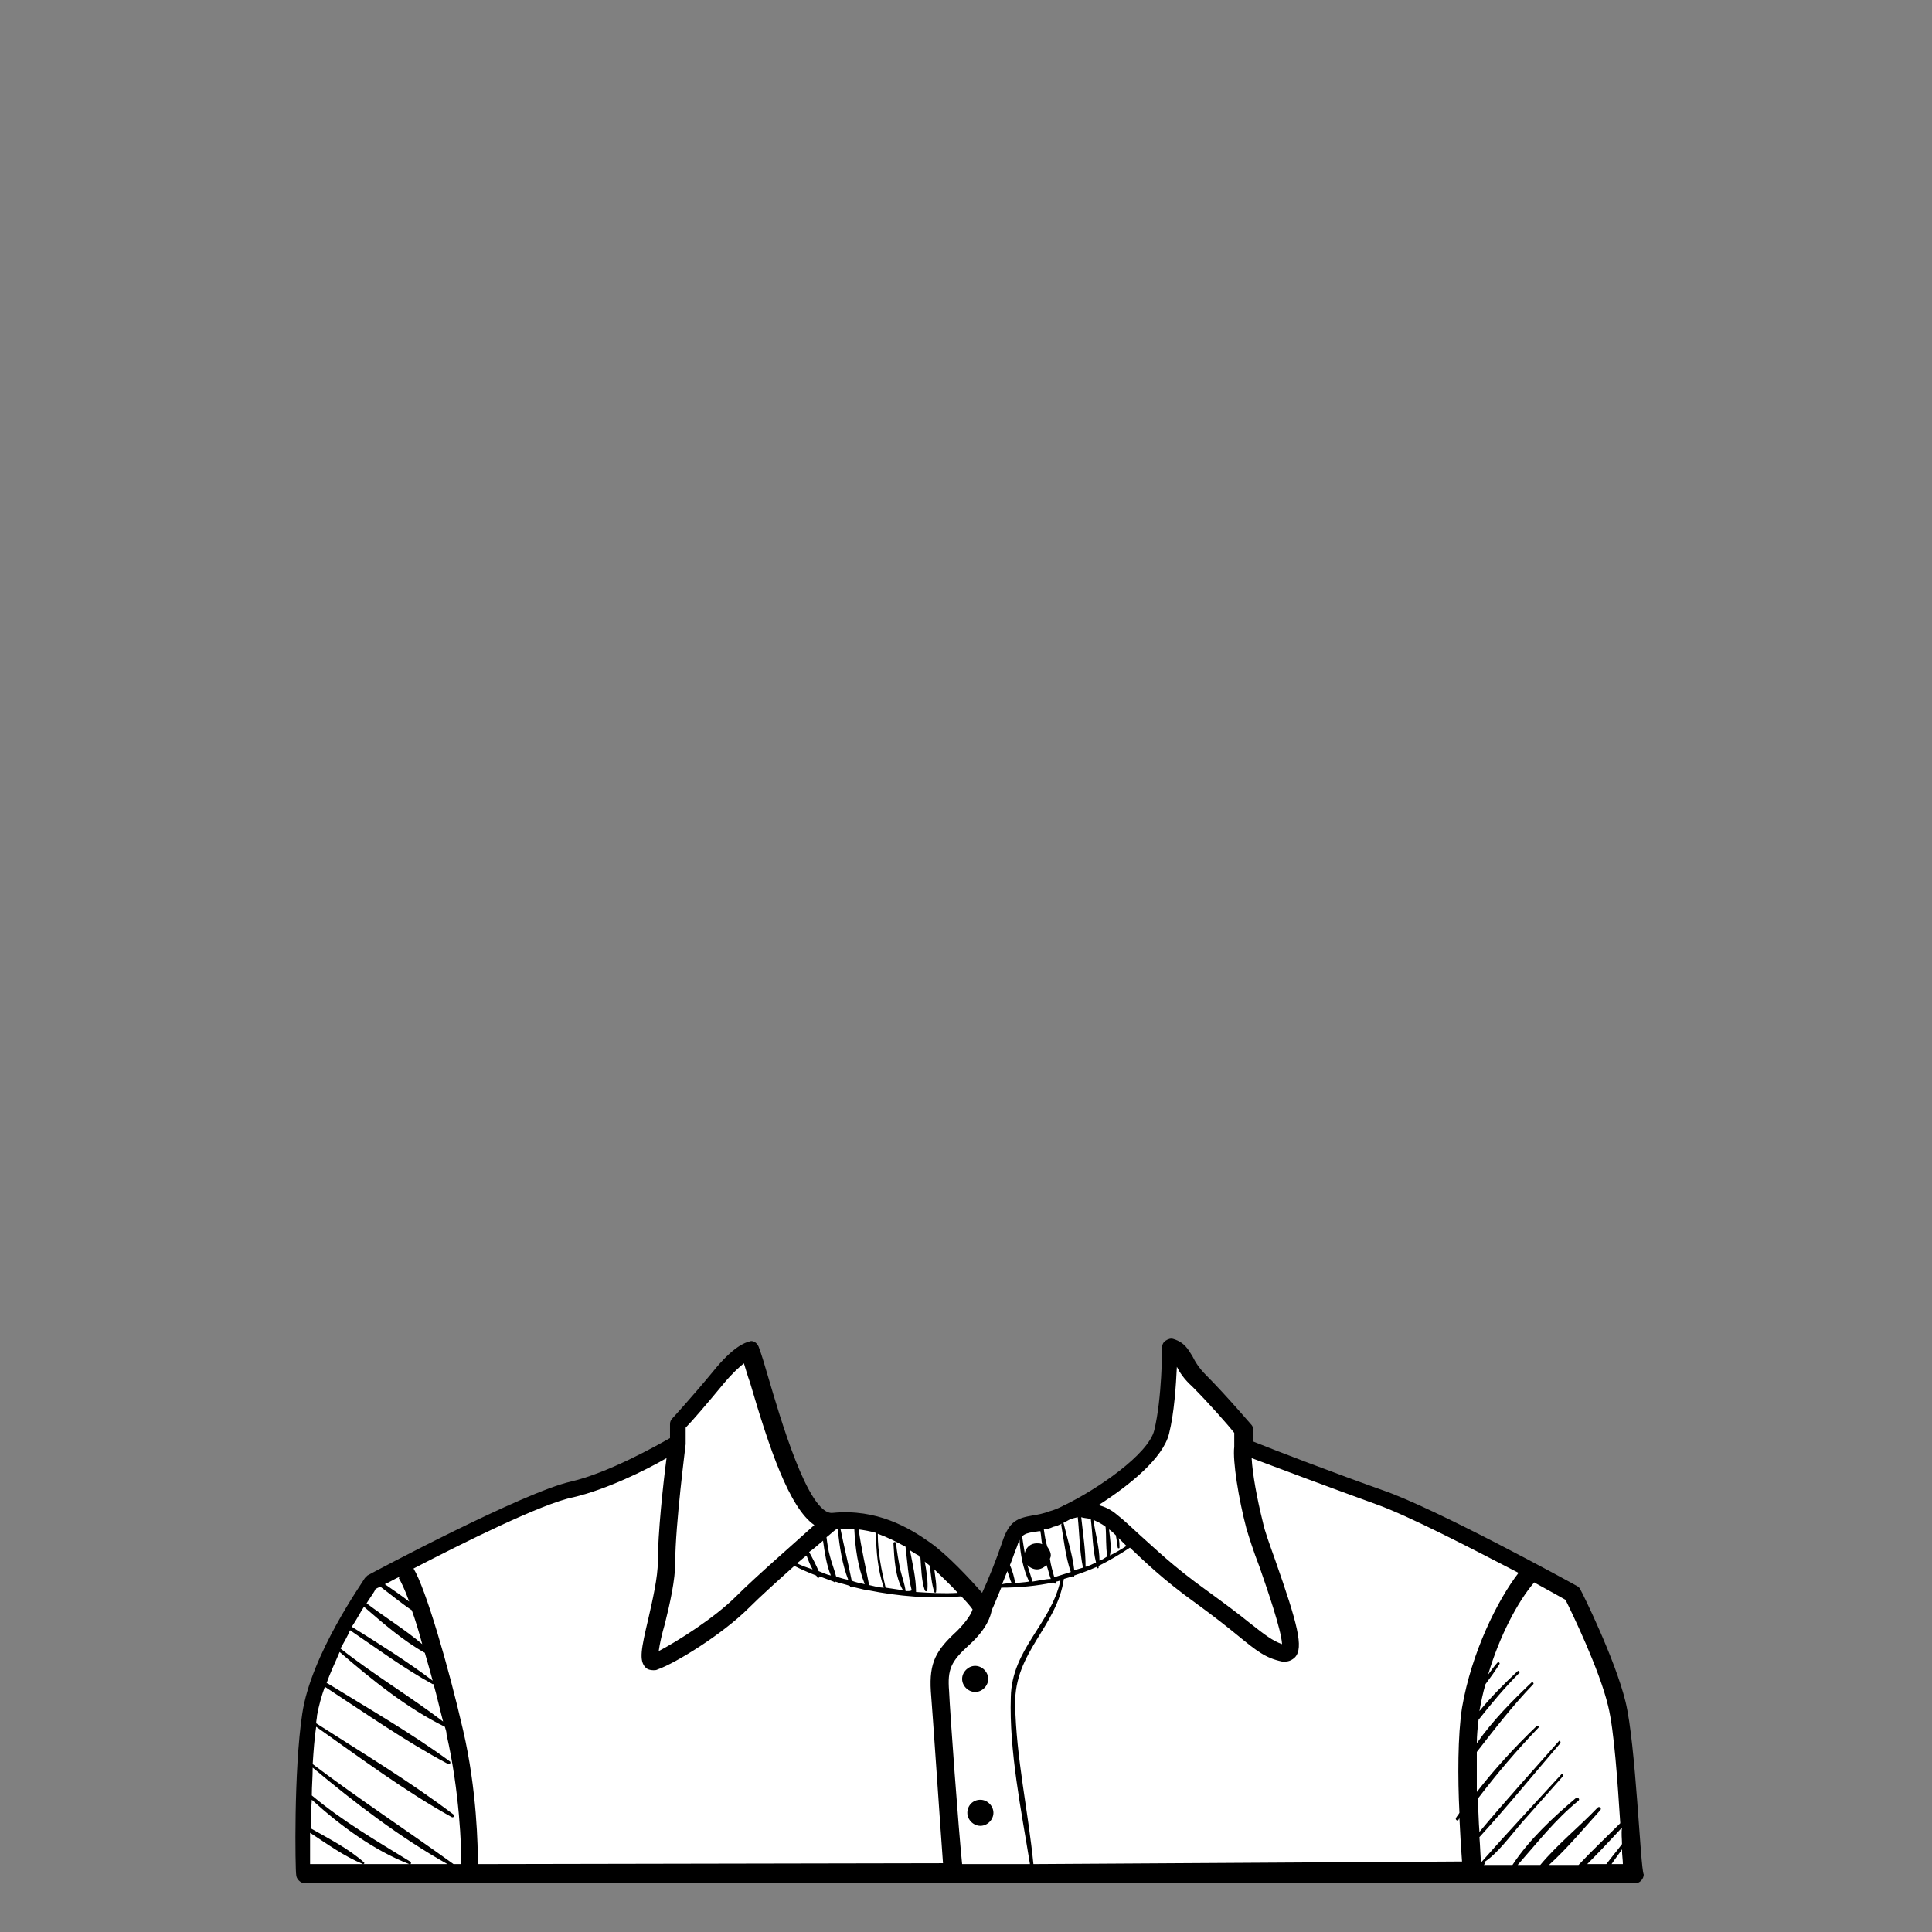<svg id="svga-svgcanvas-elements-clothes-3-3" xmlns="http://www.w3.org/2000/svg" version="1.1" xmlns:xlink="http://www.w3.org/1999/xlink" class="avatar-elements__svg" viewBox="0 0 200 200" preserveAspectRatio="xMinYMin meet" width="45"  height="45" ><rect x="0" y="0" width="200" height="200" fill="#808080" stroke="none"/><defs id="SvgjsDefs1822"></defs><g id="SvgjsG1823" transform="matrix(0.9,0,0,0.9,9.959,-2.418)"><path id="SvgjsPath1824" d="M75.1 157.9s-1.2.2-3.7 3.2-4.6 5.4-4.6 5.4v2.2s-6.8 4.1-12.2 5.4-23.2 10.7-23.2 10.7-6.1 8.5-7.1 15.1-.7 18.3-.7 18.3h153s-.5-14.6-1.7-19.5-5.1-12.7-5.1-12.7-16.1-8.8-22.2-11c-6.1-2.2-15.6-5.9-15.6-5.9v-1.9s-2.9-3.4-5.1-5.6c-2.2-2.2-1.7-3.4-3.4-3.9 0 0 0 5.9-1 9.8s-9.8 9-12.7 10c-2.9 1-3.9 0-4.9 2.9-1 2.9-2.9 7.3-2.9 7.3s-4.2-4.9-6.8-6.8-6.1-3.7-10.5-3.2c-4.4.4-8.1-15.7-9.6-19.8z" data-colored="false" data-fillType="#ffffff" data-strokeType="none" fill="#FFFFFF" stroke-width="none" opacity="1"></path><path id="SvgjsPath1825" d="M175.9 198.4c-1.2-4.9-5-12.6-5.2-12.9-.1-.2-.2-.3-.4-.4-.7-.4-16.2-8.9-22.3-11-5.1-1.8-12.7-4.7-14.9-5.6v-1.3c0-.2-.1-.5-.2-.6-.1-.1-3-3.5-5.2-5.7-.9-.9-1.3-1.6-1.6-2.2-.5-.8-.9-1.6-2.2-2-.3-.1-.6 0-.9.2s-.4.5-.4.8c0 .1 0 5.8-.9 9.5-.7 2.8-6.6 6.8-10.3 8.6-.1 0-.2.1-.2.1-.6.3-1.1.5-1.5.6-.8.3-1.4.4-2 .5-1.7.3-2.7.6-3.5 3.1-.6 1.8-1.6 4.3-2.3 5.8-1.4-1.6-4-4.4-6-5.8-2.4-1.7-6.1-3.9-11.2-3.4-2.8.3-6.1-11.2-7.4-15.6-.4-1.4-.8-2.7-1.1-3.5-.2-.5-.7-.8-1.1-.6-.4.1-1.8.5-4.2 3.5-2.4 2.9-4.6 5.3-4.6 5.3-.2.2-.3.4-.3.7v1.6c-1.6.9-7.1 4-11.4 5-5.4 1.2-22.7 10.4-23.4 10.8l-.3.3c-.2.4-6.2 8.8-7.2 15.6-1 6.6-.8 18-.7 18.5 0 .5.5 1 1 1h153c.3 0 .5-.1.7-.3.2-.2.3-.5.3-.7-.4-.8-.9-15-2.1-19.9zm-.4 16.4c-.6.8-1.2 1.5-1.8 2.3h-2.2c1.4-1.4 2.7-2.8 4-4.2-.1.7 0 1.3 0 1.9zm-6.5-28.1c.7 1.4 3.9 8 4.9 12.2.7 2.8 1.1 8.9 1.4 13.5-1.6 1.6-3.2 3.1-4.8 4.8h-3.4c2.1-1.9 4-4.2 5.9-6.3.2-.2-.1-.5-.3-.3-2.1 2.2-4.6 4.2-6.6 6.6h-2.6c2.3-2.6 4.3-5.2 7-7.4.2-.2-.1-.4-.3-.3-2.6 2.2-5.4 4.8-7.3 7.7h-3.3l.1-.1c.1-.1 0-.2-.1-.2 1.5-.9 3.1-3.1 4.4-4.6 1.6-1.8 3.1-3.5 4.7-5.3.1-.2-.1-.4-.2-.2-3.1 3.4-6.2 6.7-9.2 10.1-.1-.7-.1-1.7-.2-2.9 3.2-3.5 6.2-7.2 9.3-10.8.1-.2-.1-.4-.2-.2-3 3.4-6.1 6.8-9.1 10.4-.1-1.2-.1-2.4-.2-3.8 2.2-2.9 4.5-5.6 7-8.2.1-.1-.1-.3-.2-.2-2.5 2.4-4.8 4.9-6.9 7.6v-4.6c2.1-2.7 4.1-5.3 6.5-7.8.1-.1-.1-.3-.2-.2-2.2 2.1-4.5 4.4-6.3 7 0-.9.1-1.9.2-2.7 1.5-1.9 3-3.7 4.7-5.4.1-.1-.1-.3-.2-.2-1.5 1.4-3.1 3-4.4 4.6.2-1.1.4-2.1.7-3.1.6-.8 1.1-1.5 1.6-2.3.1-.1-.1-.3-.2-.2-.4.4-.7.9-1.1 1.4 1.3-4.4 3.4-8.4 5.3-10.6 1.8 1 3.1 1.7 3.6 2zm-45.6-19.1c.6-2.4.8-5.6.9-7.7.3.6.8 1.4 1.8 2.3 1.8 1.8 4.1 4.4 4.8 5.3v1.6c-.2 1.6.5 6 1.4 9.4.3 1 .8 2.6 1.5 4.4.9 2.6 2.5 7.2 2.6 8.9-1.1-.4-1.9-1-3.8-2.5-1.1-.9-2.7-2.1-4.9-3.7-3.9-2.8-5.9-4.8-7.6-6.3-1-.9-1.8-1.7-2.7-2.4-.7-.6-1.4-.9-2.1-1.1 3.6-2.3 7.4-5.4 8.1-8.2zm-8 14.6c0-1.5-.5-3.2-.7-4.7.4.2.9.4 1.4.8.1 1.1 0 2.3.2 3.4-.3.2-.6.4-.9.5zm1.1-3.6c.3.2.5.4.8.7v.1c.1.4.1.9.2 1.3 0 .1.2.1.2 0 0-.4 0-.7-.1-1.1l.9.9c-.6.4-1.3.8-1.9 1.1.2-1 0-2-.1-3zm-2.1-1.2c.2 1.6.2 3.4.6 5-.4.2-.8.4-1.2.5 0-1.9-.3-3.8-.5-5.7.3.1.6.1 1.1.2zm-4.3.9c.5-.1 1.1-.4 1.8-.8.2-.1.5-.2 1-.3.2 1.9.2 3.9.6 5.8-.3.1-.7.2-1 .3-.2-1.8-.8-3.6-1.2-5.3 0-.2-.3-.1-.3.1.3 1.7.5 3.7 1.1 5.4-.6.2-1.3.4-1.9.6-.2-.7-.4-1.4-.5-2.1 0-.1.1-.2.1-.4 0-.4-.2-.7-.4-1-.2-.6-.3-1.3-.4-2 .2 0 .7-.1 1.1-.3zm-2.4 6.3c-.2-.6-.4-1.3-.6-1.9.3.3.7.5 1.1.5.4 0 .8-.2 1.1-.5.2.5.3 1.1.5 1.6-.6 0-1.4.2-2.1.3zm.1-5.7c.2 0 .5-.1.8-.1.1.5.1 1 .2 1.5-.2-.1-.4-.1-.6-.1-.7 0-1.2.4-1.4 1.1-.1-.6-.2-1.2-.3-1.9.3-.3.7-.4 1.3-.5zm-1.6.9c.1 1.7.4 3.3 1.1 4.8-.5.1-1.1.1-1.6.2-.1-.7-.3-1.4-.6-2.1.3-.7.5-1.4.8-2.1.1-.3.2-.6.3-.8zm-.9 5c-.3 0-.7 0-1.1.1l.6-1.5c.2.5.3 1 .5 1.4zm-10.5-3c.1 1.2.1 2.6.5 3.8.1.2.3.1.3 0 .1-1-.1-2.2-.3-3.3.2.2.4.3.6.5.1 1 .2 2.1.5 3 0 .1.2.1.2 0 .1-.8-.1-1.7-.2-2.6.9.9 1.9 1.8 2.7 2.7-1.6.1-3.2 0-4.8-.1 0-1.6-.4-3.2-.7-4.8.3.2.6.4 1 .6 0 .1.1.2.2.2zm-1.7 3.9c-.1-.8-.4-1.6-.6-2.4-.2-1-.4-2.1-.5-3.1 0-.2-.3-.2-.3 0 .1 1.8.2 3.9 1.1 5.4-.7-.1-1.3-.2-2-.3-.5-2.1-.9-4.1-.9-6.2 1.1.4 2.1.9 3.2 1.5v.1c.2 1.6.3 3.4.7 4.9-.1.1-.4.1-.7.1zm-4.2-.7c-.4-2.1-.9-4.2-1.2-6.4.7.1 1.3.2 2 .4 0 2.1.2 4.3.9 6.3-.6 0-1.2-.2-1.7-.3zm-1.7-6.4c.1 2.1.4 4.3 1.2 6.3-.5-.1-1-.2-1.5-.4-.4-2-.9-4-1.3-6 .6.1 1.1.1 1.6.1zm-2.1 0h.2c.2 2 .5 4 1.2 5.8-.5-.1-.9-.2-1.4-.4-.2-.8-.5-1.5-.7-2.3-.2-.7-.3-1.4-.4-2.2.4-.3.8-.7 1.1-.9zm-1.5 1.3c.2 1.4.4 2.8.9 4-.5-.1-.9-.3-1.4-.5-.3-.7-.7-1.5-1.1-2.2.6-.4 1.1-.9 1.6-1.3zm-1.9 1.7c.2.5.4 1.1.7 1.6-.6-.2-1.2-.4-1.8-.7.4-.3.7-.6 1.1-.9zm-15.1.8c0-4.3 1.2-13.5 1.2-13.6V166.9c.7-.7 2.5-2.8 4.4-5.1 1-1.2 1.8-1.9 2.3-2.3.2.6.4 1.4.7 2.2 2.2 7.5 4.5 14.4 7.4 16.4-2.2 2-6.7 5.9-9 8.2-2.5 2.5-6.8 5.2-8.9 6.3.1-.8.4-2.1.7-3.1.6-2.4 1.2-5.1 1.2-7.1zM36 186.9c-.9-.7-1.8-1.3-2.8-2 .5-.2 1.1-.6 1.8-.9l-.2.2c.2.3.7 1.3 1.2 2.7zm-6.8 3.3c3.1 2.1 6.2 4.4 9.5 6.2h.1c.4 1.4.7 2.8 1.1 4.3-3.8-2.9-8-5.4-11.8-8.4.4-.7.8-1.4 1.1-2.1zm1.6-2.7c2.2 1.9 4.5 3.9 7 5.3.3 1 .6 2.1.9 3.2-2.9-2.2-6.1-4.2-9.3-6.2.6-.9 1-1.7 1.4-2.3zm.3-.4c.5-.8.9-1.3 1-1.6.1-.1.3-.2.6-.3 1.2.9 2.4 1.9 3.6 2.7.4 1.1.8 2.4 1.2 3.9-2-1.7-4.3-3.1-6.4-4.7zm-6.5 26.4c2 1.3 3.9 2.7 6.1 3.6.1 0 .2-.1.1-.2-1.8-1.6-4-2.7-6.1-3.9 0-1 0-2.1.1-3.3 3.3 3 7.1 5.8 11.2 7.4.2.1.3-.2.1-.3-3.9-2.4-7.7-4.6-11.3-7.6 0-1.1.1-2.1.1-3.2 4.9 4.1 10 8 15.5 11.1H24.6v-3.6zm16.5 3.6c-5.4-3.9-10.9-7.5-16.2-11.5.1-1.5.2-3 .4-4.3 5.1 3.6 10.2 7.4 15.6 10.4.2.1.4-.2.2-.3-5-3.8-10.5-7.1-15.8-10.5 0-.3.1-.6.1-.9.2-1.1.5-2.2.9-3.3 4.6 3 9.3 6.3 14.2 8.9.2.1.3-.2.2-.3-4.5-3.3-9.4-6.1-14.1-9h-.1c.4-1.2 1-2.4 1.5-3.6 3.7 3.2 7.8 6.5 12.1 8.6.1.3.2.6.2.9 1.5 6.6 1.7 12.9 1.7 14.9h-.9zm2.8 0c0-2-.1-8.5-1.7-15.4-1.7-7.4-4.3-16.3-5.7-18.6 5.6-2.9 14.8-7.5 18.4-8.2 3.8-.9 8.3-3.1 10.7-4.5-.4 3-1 8.7-1 11.9 0 1.8-.6 4.4-1.1 6.6-.8 3.4-1.1 4.8-.3 5.6.2.2.5.3.9.3.2 0 .3 0 .5-.1 2-.7 7.4-4 10.5-7.1 1.3-1.3 3.3-3.1 5.2-4.8.8.4 1.7.8 2.5 1.1.1.1.1.1.1.2.1.1.3.1.3-.1.5.2 1.1.4 1.6.6.1.1.1.1.2 0 .6.2 1.1.3 1.7.5v.1c.1.1.2.1.2 0 .6.1 1.2.3 1.8.4h.1c3.5.7 7.1 1 10.7.7.6.6 1.1 1.2 1.3 1.5-.1.4-.6 1.3-1.8 2.5-2.4 2.2-3.2 3.6-3 6.9.2 2.4 1.1 15.8 1.4 19.8l-53.5.1zm54.2-19.9c-.2-2.5.2-3.4 2.3-5.3 2.1-1.9 2.5-3.4 2.6-4 .2-.4.6-1.4 1.1-2.6 2.1 0 4.1-.2 6-.6 0 0 0 .1.1.1.1.1.3 0 .2-.1v-.1c.2 0 .3-.1.5-.1-1.1 5-5.6 7.9-5.7 13.4-.2 6.2 1.2 13 2.2 19.2h-7.8c-.4-3.8-1.4-17.5-1.5-19.9zm9.7 19.9c-.6-6.1-2-12.3-2.1-18.4-.1-6 4.8-8.9 5.6-14.4.3-.1.7-.2 1-.3.1.1.2.1.2-.1.9-.3 1.7-.6 2.6-1v.1c0 .1.2.1.2 0v-.2c1.2-.6 2.4-1.3 3.6-2.1 1.6 1.5 3.7 3.6 7.6 6.4 2.2 1.6 3.7 2.8 4.8 3.7 2.2 1.8 3.2 2.6 5.1 3h.4c.4 0 .8-.2 1.1-.5 1-1.1.3-3.8-2.3-11.2-.6-1.7-1.2-3.3-1.4-4.3-.7-2.8-1.2-5.6-1.3-7.4 2.9 1.1 9.6 3.6 14.3 5.3 3.7 1.3 11.2 5.2 16.4 7.9-2.4 3.1-5.4 9.1-6.5 15.5-.5 3.2-.5 8.1-.3 12.1-.1.2-.3.4-.4.6s.2.4.3.2c0-.1.1-.1.1-.2.1 2.1.2 3.8.3 5l-49.3.3zm66.5 0c.4-.6.8-1.1 1.2-1.7 0 .7.1 1.2.1 1.7h-1.3zm-73.2-22.8c.8 0 1.5.7 1.5 1.5s-.7 1.5-1.5 1.5-1.5-.7-1.5-1.5.7-1.5 1.5-1.5zm.6 15.4c.8 0 1.5.7 1.5 1.5s-.7 1.5-1.5 1.5-1.5-.7-1.5-1.5.6-1.5 1.5-1.5z" data-colored="false" data-fillType="#000000" data-strokeType="none" fill="#000000" stroke-width="none" opacity="1"></path></g></svg>